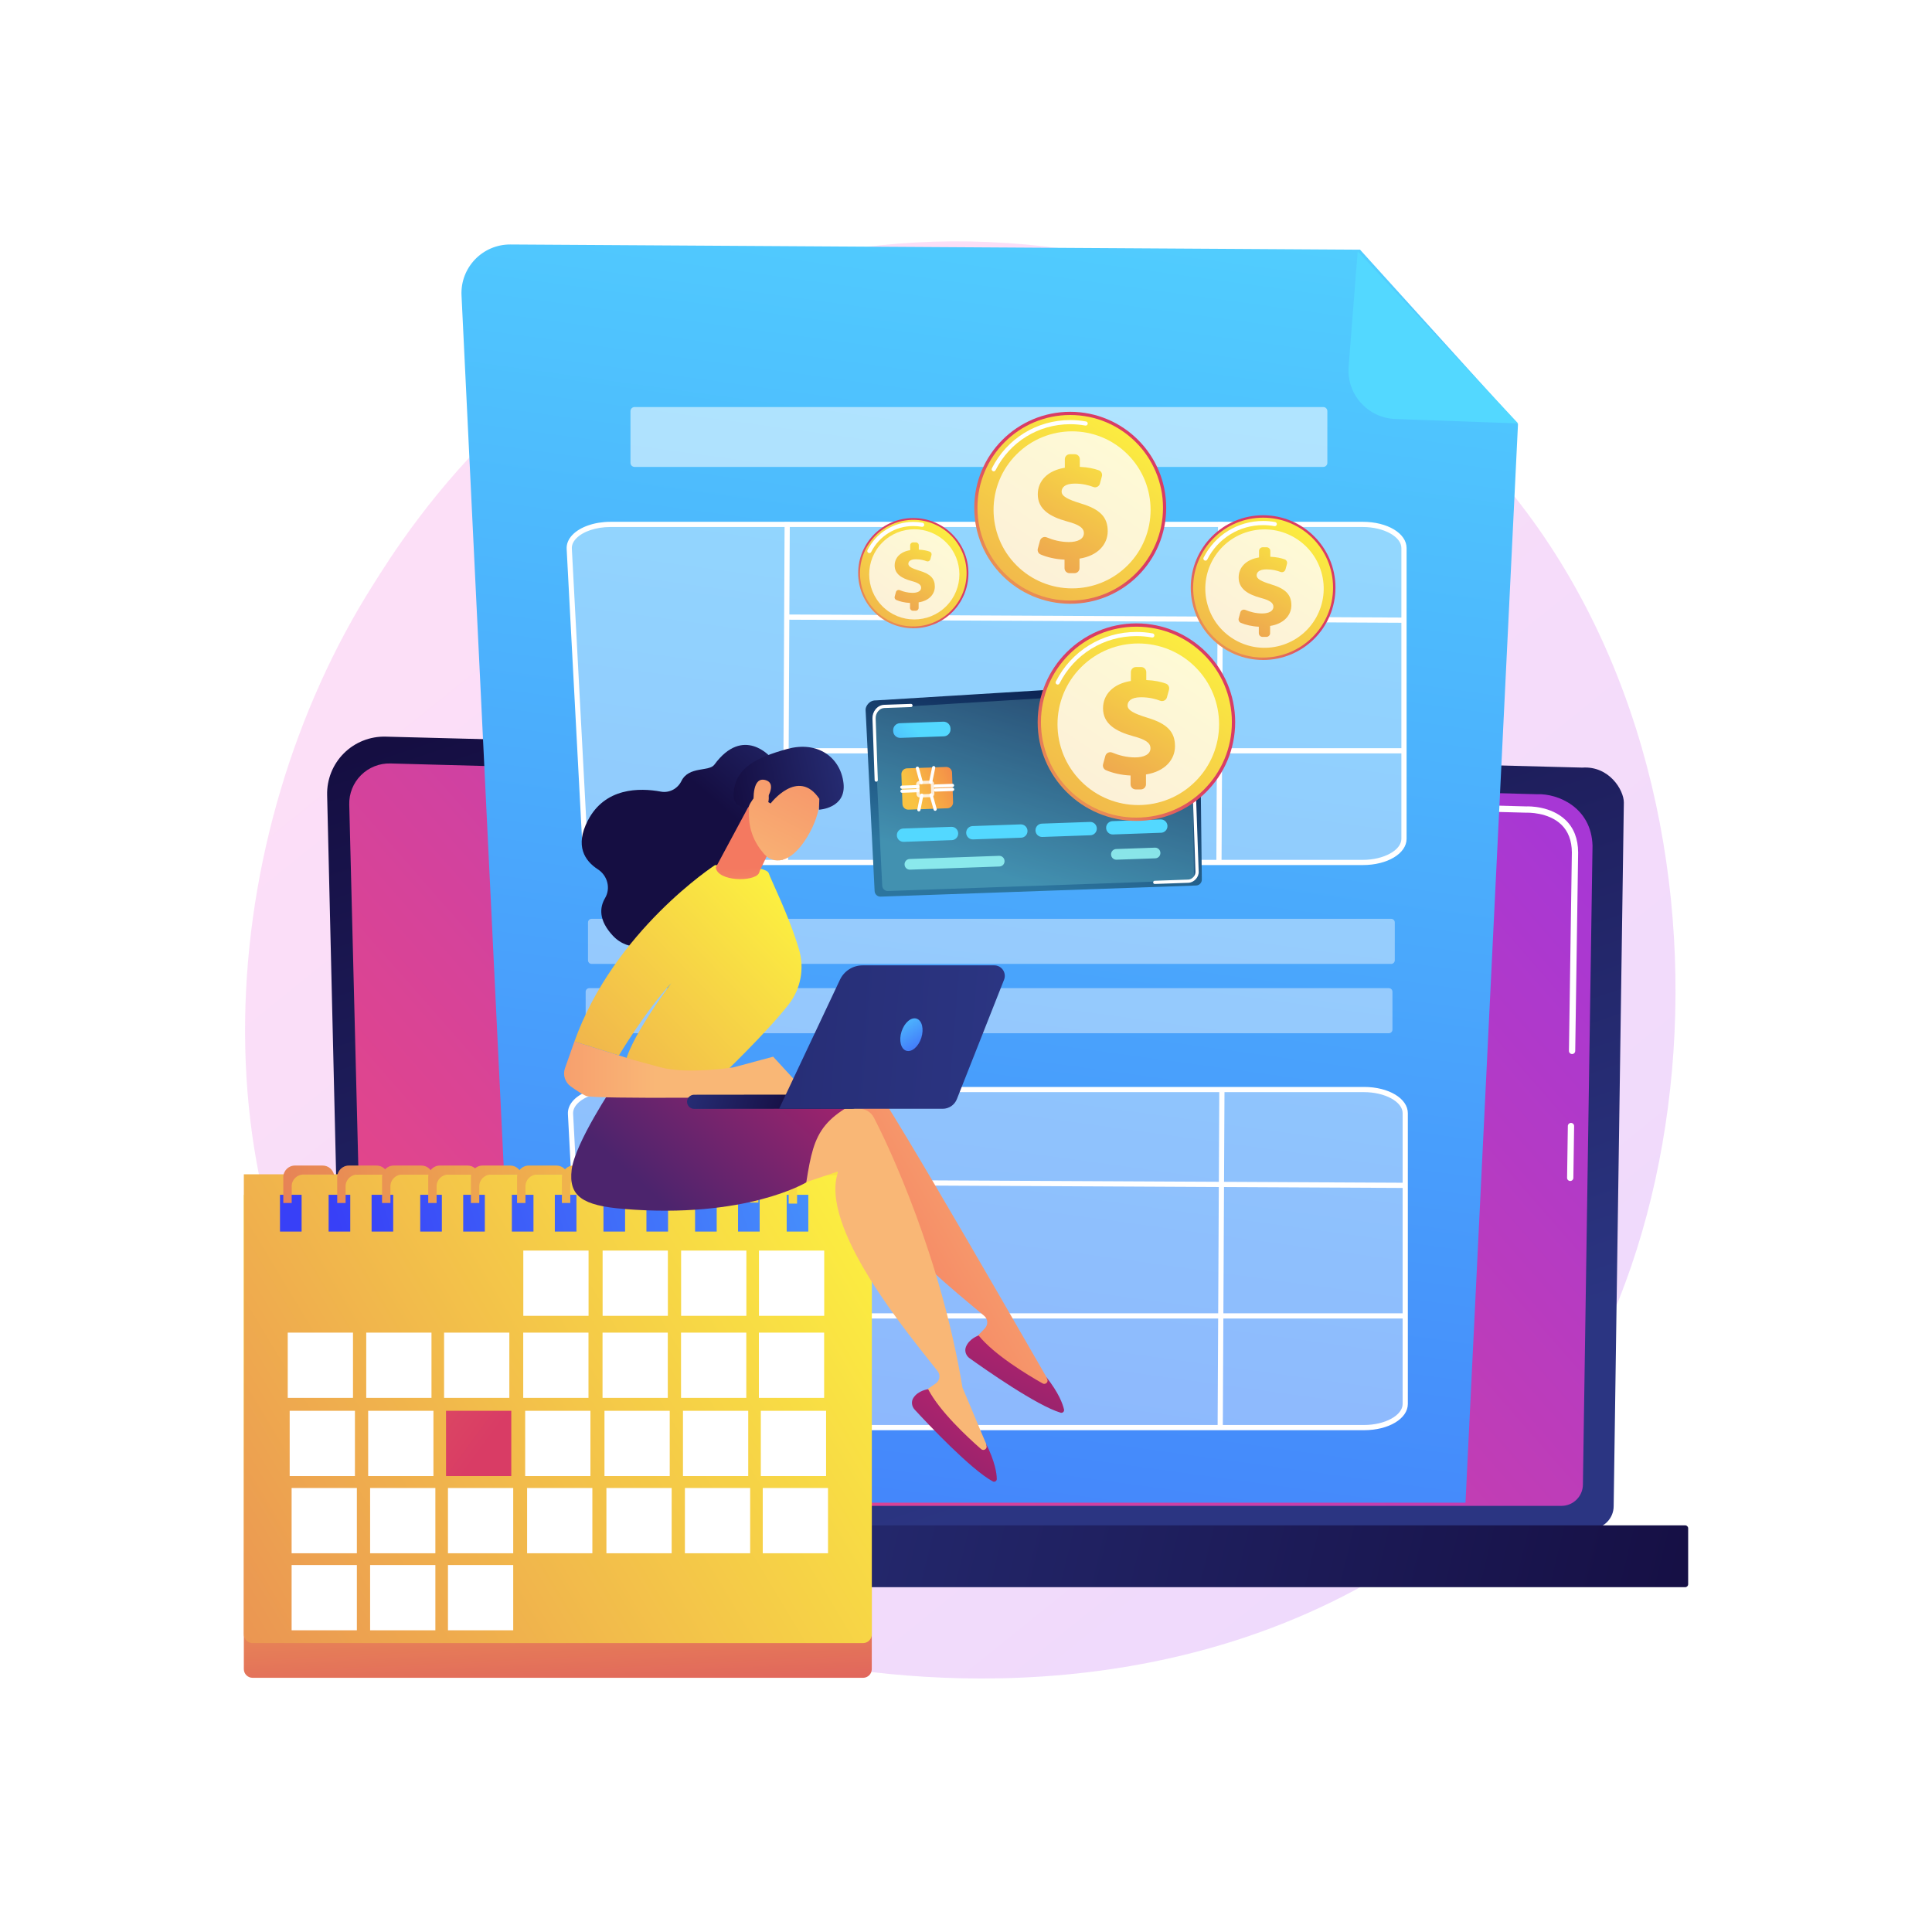 <?xml version="1.0" encoding="utf-8"?>
<!-- Generator: Adobe Illustrator 27.5.0, SVG Export Plug-In . SVG Version: 6.00 Build 0)  -->
<svg version="1.1" xmlns="http://www.w3.org/2000/svg" xmlns:xlink="http://www.w3.org/1999/xlink" x="0px" y="0px"
	 viewBox="0 0 3710 3710" style="enable-background:new 0 0 3710 3710;" xml:space="preserve">
<g id="Background">
	<g>
		<g>
			<rect style="fill:#FFFFFF;" width="3710" height="3710"/>
		</g>
	</g>
</g>
<g id="Illustration">
	<g>
		<linearGradient id="SVGID_1_" gradientUnits="userSpaceOnUse" x1="3574.646" y1="4037.715" x2="1118.999" y2="987.955">
			<stop  offset="0" style="stop-color:#B37CFF"/>
			<stop  offset="1" style="stop-color:#F895E7"/>
		</linearGradient>
		<path style="opacity:0.3;fill:url(#SVGID_1_);" d="M2899.082,2835c-56.405,59.381-109.775,97.675-151.942,127.93
			c-495.661,355.642-1082.16,251.974-1206.807,226.657c-184.065-37.385-539.859-109.648-797.092-412.149
			c-389.172-457.658-328.572-1178.685-26.704-1654.645c55.216-87.061,346.885-570.271,939.701-647.763
			c358.766-46.897,776.971,47.689,1079.824,301.419C3371.777,1309.053,3326.521,2385.006,2899.082,2835z"/>
		<g>
			
				<linearGradient id="SVGID_00000101795863697240050060000013670759638195308688_" gradientUnits="userSpaceOnUse" x1="-938.571" y1="2831.806" x2="-383.259" y2="1165.865" gradientTransform="matrix(-1 0 0 1 1155.777 0)">
				<stop  offset="0" style="stop-color:#2B3582"/>
				<stop  offset="1" style="stop-color:#150E42"/>
			</linearGradient>
			<path style="fill:url(#SVGID_00000101795863697240050060000013670759638195308688_);" d="M660.487,2892.241
				c0,23.891,19.566,43.438,43.48,43.438h2351.241c23.914,0,43.48-19.547,43.48-43.438l19.565-1351.193
				c0-23.891-28.148-70.533-79.734-67.028l-2297.892-59.458c-30.005-0.776-59.017,10.772-80.265,31.951
				c-21.248,21.179-32.874,50.136-32.165,80.113L660.487,2892.241z"/>
			
				<linearGradient id="SVGID_00000110465176172697112050000012246168273518189473_" gradientUnits="userSpaceOnUse" x1="2806.729" y1="1353.186" x2="781.364" y2="3131.41">
				<stop  offset="0" style="stop-color:#A737D5"/>
				<stop  offset="1" style="stop-color:#EF497A"/>
			</linearGradient>
			<path style="fill:url(#SVGID_00000110465176172697112050000012246168273518189473_);" d="M703.414,2850.567
				c0,22.624,18.511,41.135,41.135,41.135h2253.958c22.625,0,41.135-18.511,41.135-41.135l18.462-1226.625
				c-2.175-73.816-66.89-100.345-106.119-98.779l-2202.32-59.085c-21.08-0.566-41.461,7.556-56.392,22.448
				c-14.93,14.892-23.141,35.273-22.613,56.354L703.414,2850.567z"/>
			<g>
				<path style="fill:#FFFFFF;" d="M3015.287,2267.834c-0.03,0-0.06,0-0.09,0c-3.331-0.048-5.99-2.786-5.939-6.119l1.459-99.477
					c0.048-3.298,2.738-5.939,6.023-5.939c0.03,0,0.06,0,0.09,0c3.331,0.048,5.99,2.786,5.939,6.119l-1.459,99.477
					C3021.262,2265.192,3018.572,2267.834,3015.287,2267.834z"/>
				<path style="fill:#FFFFFF;" d="M3018.867,2024.063c-0.03,0-0.06,0-0.09,0c-3.331-0.048-5.99-2.792-5.939-6.12l5.593-381
					c-0.105-22.631-6.974-40.701-20.419-53.584c-25.098-24.045-64.944-22.817-66.623-22.739l-703.91-18.876
					c-3.327-0.084-5.954-2.858-5.864-6.186c0.087-3.328,2.645-6.162,6.189-5.861l703.492,18.876
					c4.378-0.259,46.802-0.993,75.056,26.079c15.895,15.23,24.015,36.212,24.135,62.351l-5.596,381.121
					C3024.842,2021.422,3022.152,2024.063,3018.867,2024.063z"/>
			</g>
			
				<linearGradient id="SVGID_00000096044977036602266570000013711371364422888066_" gradientUnits="userSpaceOnUse" x1="353.971" y1="2732.119" x2="-2119.804" y2="3333.848" gradientTransform="matrix(-1 0 0 1 1155.777 0)">
				<stop  offset="0" style="stop-color:#2B3582"/>
				<stop  offset="1" style="stop-color:#150E42"/>
			</linearGradient>
			<path style="fill:url(#SVGID_00000096044977036602266570000013711371364422888066_);" d="M475.398,3047.845H3236.11
				c3.109,0,5.654-2.544,5.654-5.654v-107.413c0-3.11-2.544-5.654-5.654-5.654H475.398c-3.109,0-5.654,2.544-5.654,5.654v107.413
				C469.744,3045.301,472.288,3047.845,475.398,3047.845z"/>
		</g>
		<g>
			
				<linearGradient id="SVGID_00000168094208774267248950000017838273230259131523_" gradientUnits="userSpaceOnUse" x1="2084.721" y1="13.608" x2="1349.023" y2="5368.56">
				<stop  offset="0" style="stop-color:#53D8FF"/>
				<stop  offset="0.206" style="stop-color:#4DB9FD"/>
				<stop  offset="1" style="stop-color:#3840F7"/>
			</linearGradient>
			<path style="fill:url(#SVGID_00000168094208774267248950000017838273230259131523_);" d="M2611.697,479.474l-1631.585-9.989
				c-53.621-0.329-96.506,44.46-93.851,98.017l112.249,2318.093h1815.65l100.812-2071.092L2611.697,479.474z"/>
			
				<linearGradient id="SVGID_00000167377720440548575860000003005438519879805584_" gradientUnits="userSpaceOnUse" x1="2894.594" y1="462.428" x2="3527.779" y2="-418">
				<stop  offset="0" style="stop-color:#53D8FF"/>
				<stop  offset="0.206" style="stop-color:#4DB9FD"/>
				<stop  offset="1" style="stop-color:#3840F7"/>
			</linearGradient>
			<path style="fill:url(#SVGID_00000167377720440548575860000003005438519879805584_);" d="M2679.542,804.573
				c-53.148-1.87-94.009-47.677-89.82-100.693l17.491-221.352l308.08,330.616L2679.542,804.573z"/>
			<g>
				<path style="opacity:0.39;fill:#FFFFFF;" d="M2619.313,1656.179H1203.955c-42.703,0-77.68-19.512-78.98-44.059l-29.573-558.273
					c-1.358-25.627,34.398-46.826,78.98-46.826h1444.931c43.64,0,79.017,20.345,79.017,45.442v558.273
					C2698.33,1635.834,2662.953,1656.179,2619.313,1656.179z"/>
				<path style="fill:#FFFFFF;" d="M2617.042,1661.172H1201.684c-45.635,0-82.518-21.43-83.968-48.789l-29.573-558.272
					c-0.501-9.475,3.275-18.744,10.923-26.807c14.788-15.591,42.776-25.277,73.043-25.277h1444.932
					c47.108,0,84.01,22.155,84.01,50.435v558.274C2701.052,1639.018,2664.15,1661.172,2617.042,1661.172z M1172.11,1012.015
					c-27.619,0-52.831,8.491-65.797,22.161c-5.796,6.113-8.555,12.641-8.195,19.408l29.573,558.272
					c1.148,21.688,34.342,39.33,73.994,39.33h1415.358c40.125,0,74.023-18.523,74.023-40.449v-558.274
					c0-21.925-33.898-40.449-74.023-40.449H1172.11z"/>
				
					<rect x="1183.046" y="1324.381" transform="matrix(0.005 -1 1 0.005 173.118 2832.715)" style="fill:#FFFFFF;" width="653.618" height="9.987"/>
				
					<rect x="2015.272" y="1324.381" transform="matrix(0.005 -1 1 0.005 1001.278 3664.931)" style="fill:#FFFFFF;" width="653.618" height="9.987"/>
				
					<rect x="2098.78" y="595.569" transform="matrix(0.005 -1 1 0.005 905.622 3285.793)" style="fill:#FFFFFF;" width="9.987" height="1184.586"/>
				<rect x="1508.222" y="1436.726" style="fill:#FFFFFF;" width="1187.72" height="9.987"/>
			</g>
			<g>
				<path style="opacity:0.39;fill:#FFFFFF;" d="M2621.735,2741.391H1206.377c-42.703,0-77.68-19.512-78.98-44.059l-29.573-558.273
					c-1.358-25.627,34.398-46.826,78.98-46.826h1444.931c43.64,0,79.017,20.345,79.017,45.442v558.273
					C2700.752,2721.046,2665.375,2741.391,2621.735,2741.391z"/>
				<path style="fill:#FFFFFF;" d="M2619.464,2746.385H1204.106c-45.635,0-82.518-21.43-83.968-48.789l-29.573-558.272
					c-0.501-9.475,3.275-18.745,10.923-26.807c14.788-15.591,42.776-25.277,73.045-25.277h1444.931
					c47.108,0,84.01,22.155,84.01,50.435v558.274C2703.474,2724.23,2666.572,2746.385,2619.464,2746.385z M1174.533,2097.227
					c-27.621,0-52.833,8.491-65.799,22.163c-5.796,6.112-8.555,12.641-8.195,19.406l29.573,558.272
					c1.147,21.688,34.342,39.331,73.994,39.331h1415.358c40.125,0,74.024-18.523,74.024-40.449v-558.274
					c0-21.925-33.898-40.448-74.024-40.448H1174.533z"/>
				
					<rect x="1185.467" y="2409.594" transform="matrix(0.005 -1 1 0.005 -909.671 3915.046)" style="fill:#FFFFFF;" width="653.618" height="9.987"/>
				
					<rect x="2017.694" y="2409.594" transform="matrix(0.005 -1 1 0.005 -81.512 4747.263)" style="fill:#FFFFFF;" width="653.618" height="9.987"/>
				
					<rect x="2101.201" y="1680.782" transform="matrix(0.005 -1 1 0.005 -177.167 4368.113)" style="fill:#FFFFFF;" width="9.987" height="1184.586"/>
				<rect x="1510.644" y="2521.938" style="fill:#FFFFFF;" width="1187.722" height="9.987"/>
			</g>
			<path style="opacity:0.55;fill:#FFFFFF;" d="M2541.145,896.586H1218.454c-4.285,0-7.758-3.473-7.758-7.758v-99.383
				c0-4.284,3.473-7.758,7.758-7.758h1322.691c4.284,0,7.758,3.473,7.758,7.758v99.383
				C2548.903,893.113,2545.43,896.586,2541.145,896.586z"/>
			<path style="opacity:0.42;fill:#FFFFFF;" d="M2671.491,1850.965H1136.046c-3.811,0-6.9-3.089-6.9-6.9v-72.75
				c0-3.811,3.089-6.9,6.9-6.9h1535.445c3.811,0,6.9,3.089,6.9,6.9v72.75C2678.391,1847.876,2675.302,1850.965,2671.491,1850.965z"
				/>
			<path style="opacity:0.42;fill:#FFFFFF;" d="M2666.992,1984.12H1131.547c-3.811,0-6.9-3.089-6.9-6.9v-72.75
				c0-3.811,3.089-6.9,6.9-6.9h1535.445c3.811,0,6.9,3.089,6.9,6.9v72.75C2673.892,1981.031,2670.803,1984.12,2666.992,1984.12z"/>
		</g>
		<g>
			
				<linearGradient id="SVGID_00000083803101551859855540000013949405032695815069_" gradientUnits="userSpaceOnUse" x1="718.538" y1="2019.136" x2="861.728" y2="1589.566" gradientTransform="matrix(0.999 -0.035 0.035 0.999 1148.4 -306.273)">
				<stop  offset="0" style="stop-color:#2C759E"/>
				<stop  offset="1" style="stop-color:#051042"/>
			</linearGradient>
			<path style="fill:url(#SVGID_00000083803101551859855540000013949405032695815069_);" d="M2303.74,1336.597l3.557,304.992
				l0.547,47.224c0.218,6.159-4.656,11.379-10.815,11.597l-605.92,21.39c-6.16,0.218-11.389-4.646-11.606-10.805l-2.35-47.161
				l-14.983-300.864c-0.218-6.16,6.616-18.436,19.941-17.999l591.633-36.232c7.724-0.465,15.309,2.239,20.977,7.511
				C2300.389,1321.514,2303.65,1328.869,2303.74,1336.597z"/>
			<g style="opacity:0.2;">
				
					<linearGradient id="SVGID_00000137124602090705585500000007421041132681350551_" gradientUnits="userSpaceOnUse" x1="721.897" y1="2011.752" x2="856.474" y2="1608.02" gradientTransform="matrix(0.999 -0.035 0.035 0.999 1148.4 -306.273)">
					<stop  offset="0" style="stop-color:#9CFFFB"/>
					<stop  offset="1" style="stop-color:#9BFFFA"/>
				</linearGradient>
				<path style="fill:url(#SVGID_00000137124602090705585500000007421041132681350551_);" d="M2292.692,1679.809
					c0.203,5.746-4.434,10.616-10.305,10.823l-577.205,20.377c-5.871,0.207-10.84-4.324-11.043-10.07l-16.274-324.779
					c-0.203-5.746,6.311-17.206,19.005-16.811l563.604-34.213c7.359-0.447,14.579,2.079,19.975,6.988
					c5.396,4.909,8.496,11.772,8.576,18.988L2292.692,1679.809z"/>
			</g>
			<path style="fill:#FFFFFF;" d="M2217.475,1697.475c-1.648,0-3.012-1.307-3.071-2.966c-0.06-1.697,1.266-3.122,2.963-3.181
				l64.615-2.28c3.392-0.12,6.898-1.874,9.619-4.811c2.721-2.939,4.213-6.578,4.093-9.985l-6.976-197.631
				c-0.06-1.697,1.266-3.122,2.963-3.181c1.729-0.039,3.121,1.268,3.181,2.963l6.976,197.631
				c0.372,10.507-9.172,20.789-19.638,21.158l-64.615,2.281C2217.548,1697.473,2217.51,1697.475,2217.475,1697.475z"/>
			<path style="fill:#FFFFFF;" d="M1682.632,1501.091c-1.648,0-3.012-1.307-3.07-2.966l-4.182-118.459
				c-0.224-6.316,1.972-12.773,6.026-17.714c4.311-5.257,10.165-8.275,16.487-8.498l51.329-1.812
				c1.731-0.098,3.121,1.268,3.181,2.963c0.06,1.697-1.266,3.121-2.963,3.181l-51.329,1.812c-4.532,0.161-8.776,2.381-11.95,6.253
				c-3.117,3.8-4.806,8.756-4.636,13.597l4.182,118.459c0.06,1.697-1.266,3.121-2.963,3.181
				C1682.705,1501.089,1682.667,1501.091,1682.632,1501.091z"/>
			<g>
				
					<linearGradient id="SVGID_00000135690648535303371500000013701742208151190441_" gradientUnits="userSpaceOnUse" x1="785.504" y1="1758.239" x2="536.62" y2="1852.947" gradientTransform="matrix(0.999 -0.035 0.035 0.999 1148.4 -306.273)">
					<stop  offset="0" style="stop-color:#E92556"/>
					<stop  offset="1" style="stop-color:#F9C342"/>
				</linearGradient>
				<path style="fill:url(#SVGID_00000135690648535303371500000013701742208151190441_);" d="M1828.196,1483.599
					c-0.219-6.191-5.414-11.032-11.605-10.814l-74.841,2.642c-6.191,0.219-11.032,5.414-10.814,11.605l2.01,56.925
					c0.219,6.191,5.414,11.032,11.605,10.814l74.841-2.642c6.191-0.219,11.032-5.414,10.814-11.605L1828.196,1483.599z"/>
				<g>
					<path style="opacity:0.8;fill:#FFFFFF;" d="M1766.432,1531.444c-3.469,0-6.349-2.758-6.472-6.251l-0.663-18.785
						c-0.127-3.571,2.676-6.58,6.246-6.707l21.345-0.754c3.638-0.136,6.58,2.675,6.707,6.248l0,0l0.663,18.785
						c0.127,3.571-2.676,6.58-6.248,6.707l-21.345,0.753C1766.586,1531.442,1766.508,1531.444,1766.432,1531.444z
						 M1787.114,1505.091c-0.003,0-0.005,0-0.008,0l-21.345,0.754c-0.182,0.006-0.327,0.161-0.32,0.345l0.663,18.785
						c0.005,0.182,0.119,0.322,0.343,0.32l21.345-0.753c0.184-0.006,0.328-0.161,0.322-0.345l-0.663-18.785
						C1787.444,1505.258,1787.268,1505.091,1787.114,1505.091z"/>
					<g>
						<path style="fill:#FFFFFF;" d="M1731.804,1514.731c-1.648,0-3.012-1.307-3.07-2.966c-0.06-1.697,1.266-3.122,2.963-3.181
							l30.714-1.084c1.783-0.039,3.123,1.268,3.181,2.963c0.06,1.697-1.266,3.122-2.963,3.181l-30.714,1.084
							C1731.877,1514.73,1731.84,1514.731,1731.804,1514.731z"/>
						<path style="fill:#FFFFFF;" d="M1732.074,1522.41c-1.648,0-3.012-1.307-3.071-2.966c-0.06-1.697,1.266-3.122,2.963-3.181
							l30.714-1.084c1.742-0.063,3.121,1.266,3.181,2.963c0.06,1.697-1.266,3.123-2.963,3.181l-30.714,1.084
							C1732.147,1522.408,1732.109,1522.41,1732.074,1522.41z"/>
					</g>
					<g>
						<path style="fill:#FFFFFF;" d="M1795.791,1512.472c-1.648,0-3.012-1.307-3.071-2.966c-0.06-1.697,1.266-3.123,2.963-3.181
							l33.274-1.174c1.752-0.063,3.121,1.266,3.181,2.963c0.06,1.697-1.266,3.122-2.963,3.181l-33.274,1.173
							C1795.864,1512.47,1795.826,1512.472,1795.791,1512.472z"/>
						<path style="fill:#FFFFFF;" d="M1796.062,1520.151c-1.648,0-3.012-1.307-3.07-2.966c-0.06-1.697,1.266-3.121,2.963-3.181
							l33.272-1.175c1.788-0.086,3.121,1.268,3.181,2.963c0.06,1.697-1.266,3.121-2.963,3.181l-33.273,1.175
							C1796.135,1520.149,1796.098,1520.151,1796.062,1520.151z"/>
					</g>
					<g>
						<g>
							<path style="fill:#FFFFFF;" d="M1769.239,1505.842c-1.351,0-2.589-0.896-2.963-2.261l-7.581-27.621
								c-0.45-1.638,0.514-3.33,2.151-3.779c1.645-0.449,3.33,0.512,3.779,2.15l7.581,27.621c0.45,1.638-0.514,3.331-2.15,3.779
								C1769.782,1505.806,1769.509,1505.842,1769.239,1505.842z"/>
							<path style="fill:#FFFFFF;" d="M1787.08,1505.211c-0.208,0-0.419-0.021-0.631-0.065c-1.663-0.348-2.729-1.975-2.383-3.638
								l5.858-28.095c0.346-1.661,1.976-2.723,3.638-2.383c1.663,0.348,2.729,1.975,2.383,3.638l-5.858,28.096
								C1789.785,1504.215,1788.505,1505.211,1787.08,1505.211z"/>
						</g>
						<g>
							<path style="fill:#FFFFFF;" d="M1764.485,1558.117c-0.2,0-0.403-0.02-0.606-0.06c-1.665-0.333-2.745-1.952-2.412-3.618
								l5.612-28.087c0.333-1.664,1.957-2.74,3.618-2.412c1.664,0.333,2.745,1.952,2.412,3.618l-5.613,28.087
								C1767.204,1557.106,1765.92,1558.117,1764.485,1558.117z"/>
							<path style="fill:#FFFFFF;" d="M1795.753,1557.012c-1.341,0-2.573-0.884-2.957-2.237l-7.825-27.611
								c-0.463-1.634,0.486-3.334,2.12-3.797c1.643-0.463,3.335,0.488,3.797,2.12l7.825,27.611c0.463,1.633-0.486,3.334-2.12,3.797
								C1796.312,1556.975,1796.031,1557.012,1795.753,1557.012z"/>
						</g>
					</g>
				</g>
			</g>
			
				<linearGradient id="SVGID_00000180365193412891007060000005101907793570865544_" gradientUnits="userSpaceOnUse" x1="555.758" y1="1733.245" x2="338.569" y2="1925.374" gradientTransform="matrix(0.999 -0.035 0.035 0.999 1148.4 -306.273)">
				<stop  offset="0" style="stop-color:#53D8FF"/>
				<stop  offset="1" style="stop-color:#3840F7"/>
			</linearGradient>
			<path style="fill:url(#SVGID_00000180365193412891007060000005101907793570865544_);" d="M1825.252,1400.21
				c0.26,7.352-5.49,13.522-12.842,13.781l-83.435,2.945c-7.352,0.26-13.522-5.49-13.781-12.842l-0.054-1.531
				c-0.26-7.352,5.49-13.522,12.842-13.781l83.435-2.945c7.352-0.26,13.522,5.49,13.782,12.842L1825.252,1400.21z"/>
			<g>
				
					<linearGradient id="SVGID_00000021830063250863926400000017568413678002291108_" gradientUnits="userSpaceOnUse" x1="497.782" y1="1982.468" x2="400.497" y2="2059.117" gradientTransform="matrix(0.999 -0.035 0.035 0.999 1148.4 -306.273)">
					<stop  offset="0" style="stop-color:#53D8FF"/>
					<stop  offset="1" style="stop-color:#3840F7"/>
				</linearGradient>
				<path style="fill:url(#SVGID_00000021830063250863926400000017568413678002291108_);" d="M1840,1600.189
					c0.248,7.015-5.238,12.902-12.253,13.15l-92.334,3.26c-7.015,0.248-12.902-5.238-13.15-12.253l-0.007-0.192
					c-0.248-7.015,5.238-12.902,12.253-13.15l92.333-3.26c7.015-0.248,12.902,5.238,13.15,12.253L1840,1600.189z"/>
				
					<linearGradient id="SVGID_00000091013229833028495590000010839404521927929519_" gradientUnits="userSpaceOnUse" x1="630.956" y1="1982.471" x2="533.671" y2="2059.119" gradientTransform="matrix(0.999 -0.035 0.035 0.999 1148.4 -306.273)">
					<stop  offset="0" style="stop-color:#53D8FF"/>
					<stop  offset="1" style="stop-color:#3840F7"/>
				</linearGradient>
				<path style="fill:url(#SVGID_00000091013229833028495590000010839404521927929519_);" d="M1973.094,1595.49
					c0.248,7.015-5.238,12.902-12.253,13.15l-92.333,3.26c-7.015,0.248-12.902-5.238-13.15-12.253l-0.007-0.192
					c-0.248-7.015,5.238-12.902,12.253-13.15l92.334-3.26c7.015-0.248,12.902,5.238,13.15,12.253L1973.094,1595.49z"/>
				
					<linearGradient id="SVGID_00000029028729199279311350000001652188833496946839_" gradientUnits="userSpaceOnUse" x1="764.129" y1="1982.473" x2="666.844" y2="2059.122" gradientTransform="matrix(0.999 -0.035 0.035 0.999 1148.4 -306.273)">
					<stop  offset="0" style="stop-color:#53D8FF"/>
					<stop  offset="1" style="stop-color:#3840F7"/>
				</linearGradient>
				<path style="fill:url(#SVGID_00000029028729199279311350000001652188833496946839_);" d="M2106.187,1590.792
					c0.248,7.015-5.238,12.902-12.253,13.15l-92.333,3.26c-7.015,0.248-12.902-5.238-13.15-12.253l-0.007-0.192
					c-0.248-7.015,5.238-12.902,12.253-13.15l92.334-3.26c7.015-0.248,12.902,5.238,13.15,12.253L2106.187,1590.792z"/>
				
					<linearGradient id="SVGID_00000142863232854643842390000003167814999456403334_" gradientUnits="userSpaceOnUse" x1="899.863" y1="1982.476" x2="802.578" y2="2059.124" gradientTransform="matrix(0.999 -0.035 0.035 0.999 1148.4 -306.273)">
					<stop  offset="0" style="stop-color:#53D8FF"/>
					<stop  offset="1" style="stop-color:#3840F7"/>
				</linearGradient>
				<path style="fill:url(#SVGID_00000142863232854643842390000003167814999456403334_);" d="M2241.84,1586.003
					c0.248,7.015-5.238,12.902-12.253,13.15l-92.333,3.26c-7.015,0.248-12.902-5.238-13.15-12.253l-0.007-0.192
					c-0.248-7.015,5.238-12.902,12.253-13.15l92.334-3.26c7.015-0.248,12.902,5.238,13.15,12.253L2241.84,1586.003z"/>
			</g>
			<g style="opacity:0.8;">
				
					<linearGradient id="SVGID_00000074413441328636914340000011563417442721877643_" gradientUnits="userSpaceOnUse" x1="508.507" y1="2069.707" x2="354.429" y2="2191.102" gradientTransform="matrix(0.999 -0.035 0.035 0.999 1148.4 -306.273)">
					<stop  offset="0" style="stop-color:#9CFFFB"/>
					<stop  offset="1" style="stop-color:#9BFFFA"/>
				</linearGradient>
				<path style="fill:url(#SVGID_00000074413441328636914340000011563417442721877643_);" d="M1929.012,1653.469
					c0.197,5.577-4.165,10.258-9.742,10.455l-171.765,6.064c-5.577,0.197-10.258-4.165-10.455-9.742l-0.01-0.279
					c-0.197-5.577,4.165-10.258,9.742-10.455l171.765-6.064c5.577-0.197,10.258,4.165,10.455,9.742L1929.012,1653.469z"/>
				
					<linearGradient id="SVGID_00000169534123885753624250000001177987600533830801_" gradientUnits="userSpaceOnUse" x1="909.145" y1="2023.356" x2="830.868" y2="2085.029" gradientTransform="matrix(0.999 -0.035 0.035 0.999 1148.4 -306.273)">
					<stop  offset="0" style="stop-color:#9CFFFB"/>
					<stop  offset="1" style="stop-color:#9BFFFA"/>
				</linearGradient>
				<path style="fill:url(#SVGID_00000169534123885753624250000001177987600533830801_);" d="M2228.292,1637.778
					c0.197,5.577-4.165,10.258-9.742,10.455l-74.504,2.63c-5.577,0.197-10.258-4.165-10.455-9.742l-0.01-0.279
					c-0.197-5.577,4.165-10.258,9.742-10.455l74.504-2.63c5.577-0.197,10.258,4.165,10.455,9.742L2228.292,1637.778z"/>
			</g>
		</g>
		<g>
			<g>
				
					<linearGradient id="SVGID_00000155849845899382143190000010482785717141366940_" gradientUnits="userSpaceOnUse" x1="1608.912" y1="1268.786" x2="1750.915" y2="1103.962">
					<stop  offset="0" style="stop-color:#FDF53F"/>
					<stop  offset="1" style="stop-color:#D93C65"/>
				</linearGradient>
				
					<circle style="fill:url(#SVGID_00000155849845899382143190000010482785717141366940_);" cx="1753.783" cy="1100.633" r="105.868"/>
				
					<linearGradient id="SVGID_00000013908331083886701510000001014303927269808562_" gradientUnits="userSpaceOnUse" x1="1831.156" y1="983.745" x2="1411.249" y2="1618.103">
					<stop  offset="0" style="stop-color:#FDF53F"/>
					<stop  offset="1" style="stop-color:#D93C65"/>
				</linearGradient>
				
					<circle style="fill:url(#SVGID_00000013908331083886701510000001014303927269808562_);" cx="1753.783" cy="1100.633" r="102.348"/>
				<path style="fill:#FFFFFF;" d="M1669.385,1062.093c-0.601,0-1.213-0.136-1.788-0.427c-1.961-0.988-2.747-3.379-1.757-5.34
					c16.856-33.398,50.553-54.146,87.942-54.146c5.972,0,11.945,0.538,17.757,1.596c2.16,0.394,3.593,2.463,3.199,4.624
					c-0.392,2.16-2.456,3.587-4.624,3.199c-5.342-0.975-10.837-1.468-16.332-1.468c-34.37,0-65.348,19.075-80.845,49.779
					C1672.238,1061.295,1670.838,1062.093,1669.385,1062.093z"/>
				
					<ellipse transform="matrix(0.707 -0.707 0.707 0.707 -265.517 1564.71)" style="opacity:0.78;fill:#FFFFFF;" cx="1756.013" cy="1102.863" rx="86.625" ry="86.625"/>
				<g>
					
						<linearGradient id="SVGID_00000031193270256347066860000017371910137437061031_" gradientUnits="userSpaceOnUse" x1="1818.629" y1="1001.922" x2="1595.038" y2="1377.294">
						<stop  offset="0" style="stop-color:#FDF53F"/>
						<stop  offset="1" style="stop-color:#D93C65"/>
					</linearGradient>
					<path style="fill:url(#SVGID_00000031193270256347066860000017371910137437061031_);" d="M1747.512,1167.261v-9.424
						c-9.825-0.393-19.542-2.712-26.444-5.734c-2.465-1.078-3.721-3.845-3.013-6.44l2.394-8.779c0.878-3.22,4.38-4.885,7.459-3.596
						c6.847,2.871,15.3,5.141,24.415,5.141c9.463,0,16.52-3.208,16.52-9.784c0-5.933-5.453-9.462-18.605-12.99
						c-18.765-5.132-32.238-13.312-32.238-29.832c0-14.917,10.907-26.304,29.833-29.351v-9.425c0-3.032,2.458-5.491,5.491-5.491
						h5.538c3.032,0,5.491,2.459,5.491,5.491v8.463c9.091,0.364,15.708,1.918,20.96,3.763c2.691,0.945,4.161,3.844,3.414,6.597
						l-2.202,8.119c-0.849,3.131-4.195,4.845-7.229,3.698c-4.835-1.828-11.672-3.732-20.557-3.732
						c-11.227,0-14.434,4.651-14.434,8.821c0,5.132,6.736,8.661,21.331,13.152c20.85,6.255,29.511,14.915,29.511,30.473
						c0,14.275-10.585,27.106-31.115,30.314v10.547c0,3.033-2.458,5.491-5.491,5.491h-5.538
						C1749.971,1172.752,1747.512,1170.294,1747.512,1167.261z"/>
				</g>
			</g>
			<g>
				
					<linearGradient id="SVGID_00000034774230821521369540000008481282111548263578_" gradientUnits="userSpaceOnUse" x1="1802.944" y1="1267.812" x2="2050.146" y2="980.881">
					<stop  offset="0" style="stop-color:#FDF53F"/>
					<stop  offset="1" style="stop-color:#D93C65"/>
				</linearGradient>
				
					<circle style="fill:url(#SVGID_00000034774230821521369540000008481282111548263578_);" cx="2055.139" cy="975.085" r="184.299"/>
				
					<linearGradient id="SVGID_00000065048784920435291410000011736752135727115664_" gradientUnits="userSpaceOnUse" x1="2189.832" y1="771.604" x2="1458.848" y2="1875.912">
					<stop  offset="0" style="stop-color:#FDF53F"/>
					<stop  offset="1" style="stop-color:#D93C65"/>
				</linearGradient>
				
					<circle style="fill:url(#SVGID_00000065048784920435291410000011736752135727115664_);" cx="2055.139" cy="975.085" r="178.17"/>
				<path style="fill:#FFFFFF;" d="M1908.219,905.049c-0.602,0-1.213-0.136-1.788-0.427c-1.961-0.988-2.747-3.379-1.757-5.34
					c28.844-57.145,86.5-92.643,150.465-92.643c10.202,0,20.426,0.92,30.384,2.733c2.16,0.394,3.593,2.463,3.199,4.623
					c-0.393,2.159-2.456,3.579-4.624,3.199c-9.49-1.729-19.232-2.605-28.959-2.605c-60.949,0-115.884,33.825-143.369,88.275
					C1911.072,904.251,1909.673,905.049,1908.219,905.049z"/>
				
					<ellipse transform="matrix(0.707 -0.707 0.707 0.707 -89.161 1742.681)" style="opacity:0.78;fill:#FFFFFF;" cx="2059.022" cy="978.967" rx="150.799" ry="150.799"/>
				<g>
					
						<linearGradient id="SVGID_00000052801210885955404470000007905556330767333505_" gradientUnits="userSpaceOnUse" x1="2168.026" y1="803.246" x2="1778.792" y2="1456.705">
						<stop  offset="0" style="stop-color:#FDF53F"/>
						<stop  offset="1" style="stop-color:#D93C65"/>
					</linearGradient>
					<path style="fill:url(#SVGID_00000052801210885955404470000007905556330767333505_);" d="M2044.223,1091.073v-16.406
						c-17.103-0.685-34.019-4.721-46.035-9.981c-4.291-1.878-6.477-6.692-5.245-11.212l4.168-15.282
						c1.529-5.606,7.626-8.506,12.985-6.259c11.918,4.997,26.635,8.949,42.504,8.949c16.473,0,28.758-5.585,28.758-17.033
						c0-10.33-9.493-16.472-32.388-22.614c-32.666-8.935-56.12-23.175-56.12-51.933c0-25.967,18.987-45.791,51.932-51.095v-16.408
						c0-5.28,4.28-9.559,9.559-9.559h9.639c5.28,0,9.56,4.28,9.56,9.559v14.731c15.826,0.633,27.346,3.34,36.488,6.552
						c4.684,1.645,7.243,6.691,5.944,11.483l-3.833,14.133c-1.478,5.45-7.303,8.435-12.585,6.438
						c-8.417-3.183-20.318-6.498-35.787-6.498c-19.545,0-25.128,8.096-25.128,15.357c0,8.934,11.726,15.076,37.133,22.895
						c36.298,10.888,51.374,25.965,51.374,53.049c0,24.85-18.427,47.186-54.165,52.771v18.36c0,5.28-4.28,9.56-9.56,9.56h-9.64
						C2048.503,1100.633,2044.223,1096.353,2044.223,1091.073z"/>
				</g>
			</g>
			<g>
				
					<linearGradient id="SVGID_00000153673583702167559440000000550963056959093178_" gradientUnits="userSpaceOnUse" x1="1922.737" y1="1687.938" x2="2177.105" y2="1392.69">
					<stop  offset="0" style="stop-color:#FDF53F"/>
					<stop  offset="1" style="stop-color:#D93C65"/>
				</linearGradient>
				
					<circle style="fill:url(#SVGID_00000153673583702167559440000000550963056959093178_);" cx="2182.243" cy="1386.726" r="189.641"/>
				
					<linearGradient id="SVGID_00000065039820525363345800000013294616632128391322_" gradientUnits="userSpaceOnUse" x1="2320.84" y1="1177.346" x2="1568.666" y2="2313.666">
					<stop  offset="0" style="stop-color:#FDF53F"/>
					<stop  offset="1" style="stop-color:#D93C65"/>
				</linearGradient>
				
					<circle style="fill:url(#SVGID_00000065039820525363345800000013294616632128391322_);" cx="2182.243" cy="1386.726" r="183.335"/>
				<path style="fill:#FFFFFF;" d="M2031.063,1314.543c-0.602,0-1.213-0.136-1.788-0.427c-1.961-0.988-2.747-3.379-1.757-5.34
					c29.661-58.76,88.947-95.264,154.724-95.264c10.497,0,21.008,0.945,31.245,2.809c2.16,0.394,3.591,2.463,3.199,4.624
					c-0.392,2.158-2.452,3.583-4.624,3.199c-9.767-1.778-19.801-2.681-29.82-2.681c-62.759,0-119.325,34.829-147.628,90.896
					C2033.916,1313.745,2032.517,1314.543,2031.063,1314.543z"/>
				
					<ellipse transform="matrix(0.707 -0.707 0.707 0.707 -343.054 1953.236)" style="opacity:0.78;fill:#FFFFFF;" cx="2186.238" cy="1390.721" rx="155.171" ry="155.171"/>
				<g>
					
						<linearGradient id="SVGID_00000081632519114213144560000002660661397989112452_" gradientUnits="userSpaceOnUse" x1="2298.402" y1="1209.905" x2="1897.884" y2="1882.307">
						<stop  offset="0" style="stop-color:#FDF53F"/>
						<stop  offset="1" style="stop-color:#D93C65"/>
					</linearGradient>
					<path style="fill:url(#SVGID_00000081632519114213144560000002660661397989112452_);" d="M2171.01,1506.077v-16.882
						c-17.599-0.705-35.006-4.858-47.369-10.27c-4.415-1.933-6.665-6.887-5.397-11.537l4.289-15.725
						c1.573-5.769,7.847-8.752,13.361-6.441c12.265,5.141,27.407,9.209,43.736,9.209c16.951,0,29.592-5.747,29.592-17.527
						c0-10.629-9.768-16.949-33.326-23.269c-33.614-9.193-57.748-23.846-57.748-53.438c0-26.72,19.538-47.118,53.438-52.576v-16.884
						c0-5.433,4.404-9.836,9.836-9.836h9.919c5.433,0,9.836,4.404,9.836,9.836v15.159c16.285,0.652,28.139,3.437,37.546,6.742
						c4.82,1.693,7.454,6.885,6.116,11.816l-3.944,14.542c-1.521,5.608-7.515,8.68-12.949,6.625
						c-8.661-3.276-20.907-6.686-36.824-6.686c-20.112,0-25.856,8.331-25.856,15.801c0,9.193,12.066,15.514,38.21,23.559
						c37.349,11.205,52.863,26.718,52.863,54.587c0,25.57-18.961,48.554-55.735,54.301v18.893c0,5.432-4.404,9.837-9.837,9.837
						h-9.92C2175.415,1515.913,2171.01,1511.509,2171.01,1506.077z"/>
				</g>
			</g>
			<g>
				
					<linearGradient id="SVGID_00000142858331290913558290000017886783250867311795_" gradientUnits="userSpaceOnUse" x1="2235.389" y1="1349.094" x2="2421.762" y2="1132.767">
					<stop  offset="0" style="stop-color:#FDF53F"/>
					<stop  offset="1" style="stop-color:#D93C65"/>
				</linearGradient>
				
					<circle style="fill:url(#SVGID_00000142858331290913558290000017886783250867311795_);" cx="2425.527" cy="1128.398" r="138.948"/>
				
					<linearGradient id="SVGID_00000028327506272741334190000007590841114547801789_" gradientUnits="userSpaceOnUse" x1="2527.076" y1="974.987" x2="1975.964" y2="1807.56">
					<stop  offset="0" style="stop-color:#FDF53F"/>
					<stop  offset="1" style="stop-color:#D93C65"/>
				</linearGradient>
				
					<circle style="fill:url(#SVGID_00000028327506272741334190000007590841114547801789_);" cx="2425.527" cy="1128.398" r="134.328"/>
				<path style="fill:#FFFFFF;" d="M2314.759,1076.573c-0.602,0-1.213-0.136-1.788-0.427c-1.961-0.988-2.747-3.379-1.757-5.34
					c21.913-43.414,65.715-70.383,114.313-70.383c7.76,0,15.526,0.699,23.085,2.077c2.159,0.394,3.591,2.465,3.197,4.624
					c-0.396,2.162-2.448,3.593-4.626,3.199c-7.087-1.293-14.374-1.949-21.656-1.949c-45.58,0-86.663,25.296-107.217,66.016
					C2317.612,1075.775,2316.213,1076.573,2314.759,1076.573z"/>
				
					<ellipse transform="matrix(0.961 -0.276 0.276 0.961 -217.781 713.324)" style="opacity:0.78;fill:#FFFFFF;" cx="2428.454" cy="1131.325" rx="113.692" ry="113.692"/>
				<g>
					
						<linearGradient id="SVGID_00000151531176821721590720000010124712684216465589_" gradientUnits="userSpaceOnUse" x1="2510.636" y1="998.843" x2="2217.18" y2="1491.506">
						<stop  offset="0" style="stop-color:#FDF53F"/>
						<stop  offset="1" style="stop-color:#D93C65"/>
					</linearGradient>
					<path style="fill:url(#SVGID_00000151531176821721590720000010124712684216465589_);" d="M2417.297,1215.845v-12.369
						c-12.894-0.516-25.648-3.559-34.707-7.525c-3.234-1.416-4.883-5.046-3.954-8.453l3.142-11.522
						c1.153-4.227,5.75-6.413,9.79-4.719c8.986,3.767,20.081,6.748,32.045,6.748c12.419,0,21.682-4.211,21.682-12.842
						c0-7.788-7.157-12.419-24.419-17.049c-24.628-6.737-42.311-17.472-42.311-39.154c0-19.578,14.314-34.523,39.154-38.521v-12.371
						c0-3.98,3.226-7.207,7.207-7.207h7.267c3.981,0,7.208,3.227,7.208,7.207v11.106c11.932,0.478,20.617,2.518,27.51,4.941
						c3.531,1.241,5.461,5.045,4.481,8.657l-2.89,10.655c-1.114,4.108-5.505,6.36-9.488,4.854c-6.347-2.4-15.319-4.898-26.981-4.898
						c-14.735,0-18.945,6.104-18.945,11.577c0,6.736,8.841,11.367,27.997,17.261c27.365,8.21,38.732,19.576,38.732,39.995
						c0,18.735-13.893,35.575-40.837,39.786v13.842c0,3.98-3.226,7.207-7.207,7.207h-7.268
						C2420.524,1223.052,2417.297,1219.825,2417.297,1215.845z"/>
				</g>
			</g>
		</g>
		<g>
			
				<linearGradient id="SVGID_00000142874410472629517010000009549366264823330960_" gradientUnits="userSpaceOnUse" x1="1062.498" y1="2571.032" x2="1104.976" y2="3448.897">
				<stop  offset="0" style="stop-color:#FDF53F"/>
				<stop  offset="1" style="stop-color:#D93C65"/>
			</linearGradient>
			<path style="fill:url(#SVGID_00000142874410472629517010000009549366264823330960_);" d="M1657.318,3221.871H484.993
				c-9.255,0-16.757-7.502-16.757-16.757v-910.742h1205.839v910.742C1674.075,3214.368,1666.572,3221.871,1657.318,3221.871z"/>
			
				<linearGradient id="SVGID_00000152264390580217856190000001602151579639053225_" gradientUnits="userSpaceOnUse" x1="1755.758" y1="2289.192" x2="-814.062" y2="3836.765">
				<stop  offset="0" style="stop-color:#FDF53F"/>
				<stop  offset="1" style="stop-color:#D93C65"/>
			</linearGradient>
			<path style="fill:url(#SVGID_00000152264390580217856190000001602151579639053225_);" d="M1657.318,3155.211H484.993
				c-9.255,0-16.757-7.502-16.757-16.757v-883.446h1205.839v883.446C1674.075,3147.708,1666.572,3155.211,1657.318,3155.211z"/>
			<g>
				
					<linearGradient id="SVGID_00000056411841276829845690000011659230564797319564_" gradientUnits="userSpaceOnUse" x1="2272.47" y1="1799.463" x2="634.288" y2="2306.189">
					<stop  offset="0" style="stop-color:#53D8FF"/>
					<stop  offset="1" style="stop-color:#3840F7"/>
				</linearGradient>
				
					<rect x="537.655" y="2294.371" style="fill:url(#SVGID_00000056411841276829845690000011659230564797319564_);" width="41.515" height="70.576"/>
				
					<linearGradient id="SVGID_00000172435204531856358240000010914125412564328320_" gradientUnits="userSpaceOnUse" x1="2280.629" y1="1825.832" x2="642.444" y2="2332.559">
					<stop  offset="0" style="stop-color:#53D8FF"/>
					<stop  offset="1" style="stop-color:#3840F7"/>
				</linearGradient>
				
					<rect x="631.064" y="2294.371" style="fill:url(#SVGID_00000172435204531856358240000010914125412564328320_);" width="41.515" height="70.576"/>
				
					<linearGradient id="SVGID_00000003063328988857537800000008358894631890199481_" gradientUnits="userSpaceOnUse" x1="2287.829" y1="1849.128" x2="649.647" y2="2355.854">
					<stop  offset="0" style="stop-color:#53D8FF"/>
					<stop  offset="1" style="stop-color:#3840F7"/>
				</linearGradient>
				
					<rect x="713.575" y="2294.371" style="fill:url(#SVGID_00000003063328988857537800000008358894631890199481_);" width="41.515" height="70.576"/>
				
					<linearGradient id="SVGID_00000152224094655143626130000004407395207698782372_" gradientUnits="userSpaceOnUse" x1="2295.986" y1="1875.498" x2="657.803" y2="2382.225">
					<stop  offset="0" style="stop-color:#53D8FF"/>
					<stop  offset="1" style="stop-color:#3840F7"/>
				</linearGradient>
				
					<rect x="806.985" y="2294.371" style="fill:url(#SVGID_00000152224094655143626130000004407395207698782372_);" width="41.515" height="70.576"/>
				
					<linearGradient id="SVGID_00000138569365870465036470000007383340074731455163_" gradientUnits="userSpaceOnUse" x1="2303.196" y1="1898.791" x2="665.011" y2="2405.518">
					<stop  offset="0" style="stop-color:#53D8FF"/>
					<stop  offset="1" style="stop-color:#3840F7"/>
				</linearGradient>
				
					<rect x="889.496" y="2294.371" style="fill:url(#SVGID_00000138569365870465036470000007383340074731455163_);" width="41.515" height="70.576"/>
				
					<linearGradient id="SVGID_00000026859171450655092000000003379312720013297332_" gradientUnits="userSpaceOnUse" x1="2311.35" y1="1925.162" x2="673.168" y2="2431.888">
					<stop  offset="0" style="stop-color:#53D8FF"/>
					<stop  offset="1" style="stop-color:#3840F7"/>
				</linearGradient>
				
					<rect x="982.905" y="2294.371" style="fill:url(#SVGID_00000026859171450655092000000003379312720013297332_);" width="41.515" height="70.576"/>
				
					<linearGradient id="SVGID_00000084524520328766636150000008238394839551492782_" gradientUnits="userSpaceOnUse" x1="2318.553" y1="1948.457" x2="680.371" y2="2455.183">
					<stop  offset="0" style="stop-color:#53D8FF"/>
					<stop  offset="1" style="stop-color:#3840F7"/>
				</linearGradient>
				
					<rect x="1065.417" y="2294.371" style="fill:url(#SVGID_00000084524520328766636150000008238394839551492782_);" width="41.515" height="70.576"/>
				
					<linearGradient id="SVGID_00000069392226207173027840000000349731657788366513_" gradientUnits="userSpaceOnUse" x1="2326.709" y1="1974.827" x2="688.527" y2="2481.553">
					<stop  offset="0" style="stop-color:#53D8FF"/>
					<stop  offset="1" style="stop-color:#3840F7"/>
				</linearGradient>
				
					<rect x="1158.826" y="2294.371" style="fill:url(#SVGID_00000069392226207173027840000000349731657788366513_);" width="41.515" height="70.576"/>
				
					<linearGradient id="SVGID_00000102527275574775550850000011618428599244003236_" gradientUnits="userSpaceOnUse" x1="2333.918" y1="1998.12" x2="695.736" y2="2504.846">
					<stop  offset="0" style="stop-color:#53D8FF"/>
					<stop  offset="1" style="stop-color:#3840F7"/>
				</linearGradient>
				
					<rect x="1241.338" y="2294.371" style="fill:url(#SVGID_00000102527275574775550850000011618428599244003236_);" width="41.515" height="70.576"/>
				
					<linearGradient id="SVGID_00000154383638561860033840000007841356409775825563_" gradientUnits="userSpaceOnUse" x1="2342.075" y1="2024.491" x2="703.892" y2="2531.217">
					<stop  offset="0" style="stop-color:#53D8FF"/>
					<stop  offset="1" style="stop-color:#3840F7"/>
				</linearGradient>
				
					<rect x="1334.747" y="2294.371" style="fill:url(#SVGID_00000154383638561860033840000007841356409775825563_);" width="41.515" height="70.576"/>
				
					<linearGradient id="SVGID_00000005989716171456421590000004869444836025735849_" gradientUnits="userSpaceOnUse" x1="2349.277" y1="2047.785" x2="711.095" y2="2554.512">
					<stop  offset="0" style="stop-color:#53D8FF"/>
					<stop  offset="1" style="stop-color:#3840F7"/>
				</linearGradient>
				
					<rect x="1417.258" y="2294.371" style="fill:url(#SVGID_00000005989716171456421590000004869444836025735849_);" width="41.515" height="70.576"/>
				
					<linearGradient id="SVGID_00000003077710632214782600000012286220792320273305_" gradientUnits="userSpaceOnUse" x1="2357.434" y1="2074.156" x2="719.251" y2="2580.882">
					<stop  offset="0" style="stop-color:#53D8FF"/>
					<stop  offset="1" style="stop-color:#3840F7"/>
				</linearGradient>
				
					<rect x="1510.667" y="2294.371" style="fill:url(#SVGID_00000003077710632214782600000012286220792320273305_);" width="41.515" height="70.576"/>
			</g>
			<g>
				<g>
					<rect x="1004.908" y="2401.466" style="fill:#FFFFFF;" width="125.304" height="125.304"/>
					<rect x="1157.196" y="2401.466" style="fill:#FFFFFF;" width="125.304" height="125.304"/>
					<rect x="1307.933" y="2401.466" style="fill:#FFFFFF;" width="125.304" height="125.304"/>
					<rect x="1457.429" y="2401.466" style="fill:#FFFFFF;" width="125.304" height="125.304"/>
				</g>
				<g>
					<rect x="552.542" y="2559.027" style="fill:#FFFFFF;" width="125.304" height="125.304"/>
					<rect x="703.279" y="2559.027" style="fill:#FFFFFF;" width="125.304" height="125.304"/>
					<rect x="852.776" y="2559.027" style="fill:#FFFFFF;" width="125.304" height="125.304"/>
					<rect x="1004.753" y="2559.027" style="fill:#FFFFFF;" width="125.304" height="125.304"/>
					<rect x="1157.041" y="2559.027" style="fill:#FFFFFF;" width="125.304" height="125.304"/>
					<rect x="1307.778" y="2559.027" style="fill:#FFFFFF;" width="125.304" height="125.304"/>
					<rect x="1457.274" y="2559.027" style="fill:#FFFFFF;" width="125.304" height="125.304"/>
				</g>
				<g>
					<rect x="556.264" y="2709.144" style="fill:#FFFFFF;" width="125.304" height="125.304"/>
					<rect x="707.001" y="2709.144" style="fill:#FFFFFF;" width="125.304" height="125.304"/>
					
						<linearGradient id="SVGID_00000025407210180543464700000009699132760435086263_" gradientUnits="userSpaceOnUse" x1="-611.734" y1="1640.873" x2="929.27" y2="2779.272">
						<stop  offset="0" style="stop-color:#FDF53F"/>
						<stop  offset="0.664" style="stop-color:#E57A58"/>
						<stop  offset="1" style="stop-color:#D93C65"/>
					</linearGradient>
					
						<rect x="856.497" y="2709.144" style="fill:url(#SVGID_00000025407210180543464700000009699132760435086263_);" width="125.304" height="125.304"/>
					<rect x="1008.475" y="2709.144" style="fill:#FFFFFF;" width="125.304" height="125.304"/>
					<rect x="1160.763" y="2709.144" style="fill:#FFFFFF;" width="125.304" height="125.304"/>
					<rect x="1311.5" y="2709.144" style="fill:#FFFFFF;" width="125.304" height="125.304"/>
					<rect x="1460.996" y="2709.144" style="fill:#FFFFFF;" width="125.304" height="125.304"/>
				</g>
				<g>
					<rect x="559.986" y="2857.399" style="fill:#FFFFFF;" width="125.304" height="125.304"/>
					<rect x="710.723" y="2857.399" style="fill:#FFFFFF;" width="125.304" height="125.304"/>
					<rect x="860.219" y="2857.399" style="fill:#FFFFFF;" width="125.304" height="125.304"/>
					<rect x="1012.197" y="2857.399" style="fill:#FFFFFF;" width="125.304" height="125.304"/>
					<rect x="1164.485" y="2857.399" style="fill:#FFFFFF;" width="125.304" height="125.304"/>
					<rect x="1315.222" y="2857.399" style="fill:#FFFFFF;" width="125.304" height="125.304"/>
					<rect x="1464.718" y="2857.399" style="fill:#FFFFFF;" width="125.304" height="125.304"/>
				</g>
				<g>
					<rect x="559.986" y="3005.322" style="fill:#FFFFFF;" width="125.304" height="125.304"/>
					<rect x="710.723" y="3005.322" style="fill:#FFFFFF;" width="125.304" height="125.304"/>
					<rect x="860.219" y="3005.322" style="fill:#FFFFFF;" width="125.304" height="125.304"/>
				</g>
			</g>
			<g>
				
					<linearGradient id="SVGID_00000075147287802195889570000012821782289788356789_" gradientUnits="userSpaceOnUse" x1="1824.498" y1="2173.205" x2="-257.933" y2="2339.799">
					<stop  offset="0" style="stop-color:#FDF53F"/>
					<stop  offset="0.664" style="stop-color:#E57A58"/>
					<stop  offset="1" style="stop-color:#D93C65"/>
				</linearGradient>
				<path style="fill:url(#SVGID_00000075147287802195889570000012821782289788356789_);" d="M619.621,2238.194h-53.303
					c-12.272,0-22.313,10.041-22.313,22.313v49.584h16.115v-32.229c0-12.272,10.041-22.313,22.313-22.313h53.304
					c2.004,0,3.939,0.293,5.792,0.794C639.562,2246.045,630.47,2238.194,619.621,2238.194z"/>
				
					<linearGradient id="SVGID_00000129922434908616481780000011548573884148251280_" gradientUnits="userSpaceOnUse" x1="1825.158" y1="2181.436" x2="-257.274" y2="2348.03">
					<stop  offset="0" style="stop-color:#FDF53F"/>
					<stop  offset="0.664" style="stop-color:#E57A58"/>
					<stop  offset="1" style="stop-color:#D93C65"/>
				</linearGradient>
				<path style="fill:url(#SVGID_00000129922434908616481780000011548573884148251280_);" d="M723.175,2238.194h-53.303
					c-12.272,0-22.313,10.041-22.313,22.313v49.584h16.115v-32.229c0-12.272,10.041-22.313,22.313-22.313h53.304
					c2.004,0,3.939,0.293,5.792,0.794C743.116,2246.045,734.024,2238.194,723.175,2238.194z"/>
				
					<linearGradient id="SVGID_00000173139605143602401280000007610216850761246599_" gradientUnits="userSpaceOnUse" x1="1825.702" y1="2188.279" x2="-256.73" y2="2354.872">
					<stop  offset="0" style="stop-color:#FDF53F"/>
					<stop  offset="0.664" style="stop-color:#E57A58"/>
					<stop  offset="1" style="stop-color:#D93C65"/>
				</linearGradient>
				<path style="fill:url(#SVGID_00000173139605143602401280000007610216850761246599_);" d="M809.243,2238.194h-53.303
					c-12.272,0-22.313,10.041-22.313,22.313v49.584h16.115v-32.229c0-12.272,10.041-22.313,22.313-22.313h53.304
					c2.004,0,3.939,0.293,5.792,0.794C829.184,2246.045,820.092,2238.194,809.243,2238.194z"/>
				
					<linearGradient id="SVGID_00000078732009998507129560000011704467656209658766_" gradientUnits="userSpaceOnUse" x1="1826.265" y1="2195.327" x2="-256.165" y2="2361.92">
					<stop  offset="0" style="stop-color:#FDF53F"/>
					<stop  offset="0.664" style="stop-color:#E57A58"/>
					<stop  offset="1" style="stop-color:#D93C65"/>
				</linearGradient>
				<path style="fill:url(#SVGID_00000078732009998507129560000011704467656209658766_);" d="M897.91,2238.194h-53.303
					c-12.272,0-22.313,10.041-22.313,22.313v49.584h16.115v-32.229c0-12.272,10.041-22.313,22.313-22.313h53.304
					c2.004,0,3.939,0.293,5.792,0.794C917.85,2246.045,908.758,2238.194,897.91,2238.194z"/>
				
					<linearGradient id="SVGID_00000098221578140384399440000017231711580868563114_" gradientUnits="userSpaceOnUse" x1="1826.787" y1="2201.842" x2="-255.645" y2="2368.436">
					<stop  offset="0" style="stop-color:#FDF53F"/>
					<stop  offset="0.664" style="stop-color:#E57A58"/>
					<stop  offset="1" style="stop-color:#D93C65"/>
				</linearGradient>
				<path style="fill:url(#SVGID_00000098221578140384399440000017231711580868563114_);" d="M979.877,2238.194h-53.303
					c-12.272,0-22.313,10.041-22.313,22.313v49.584h16.115v-32.229c0-12.272,10.041-22.313,22.313-22.313h53.304
					c2.004,0,3.939,0.293,5.792,0.794C999.818,2246.045,990.726,2238.194,979.877,2238.194z"/>
				
					<linearGradient id="SVGID_00000018225681318513594080000008358015559803074473_" gradientUnits="userSpaceOnUse" x1="1827.352" y1="2208.89" x2="-255.081" y2="2375.484">
					<stop  offset="0" style="stop-color:#FDF53F"/>
					<stop  offset="0.664" style="stop-color:#E57A58"/>
					<stop  offset="1" style="stop-color:#D93C65"/>
				</linearGradient>
				<path style="fill:url(#SVGID_00000018225681318513594080000008358015559803074473_);" d="M1068.544,2238.194h-53.303
					c-12.272,0-22.313,10.041-22.313,22.313v49.584h16.115v-32.229c0-12.272,10.041-22.313,22.313-22.313h53.304
					c2.004,0,3.939,0.293,5.792,0.794C1088.484,2246.045,1079.392,2238.194,1068.544,2238.194z"/>
				
					<linearGradient id="SVGID_00000139983475076757320900000005507864155255487373_" gradientUnits="userSpaceOnUse" x1="1827.899" y1="2215.732" x2="-254.534" y2="2382.326">
					<stop  offset="0" style="stop-color:#FDF53F"/>
					<stop  offset="0.664" style="stop-color:#E57A58"/>
					<stop  offset="1" style="stop-color:#D93C65"/>
				</linearGradient>
				<path style="fill:url(#SVGID_00000139983475076757320900000005507864155255487373_);" d="M1154.612,2238.194h-53.303
					c-12.272,0-22.313,10.041-22.313,22.313v49.584h16.115v-32.229c0-12.272,10.041-22.313,22.313-22.313h53.303
					c2.004,0,3.939,0.293,5.792,0.794C1174.552,2246.045,1165.46,2238.194,1154.612,2238.194z"/>
				
					<linearGradient id="SVGID_00000025410773306909210290000000326645513477966212_" gradientUnits="userSpaceOnUse" x1="1828.51" y1="2223.372" x2="-253.923" y2="2389.966">
					<stop  offset="0" style="stop-color:#FDF53F"/>
					<stop  offset="0.664" style="stop-color:#E57A58"/>
					<stop  offset="1" style="stop-color:#D93C65"/>
				</linearGradient>
				<path style="fill:url(#SVGID_00000025410773306909210290000000326645513477966212_);" d="M1250.722,2238.194h-53.303
					c-12.272,0-22.313,10.041-22.313,22.313v49.584h16.115v-32.229c0-12.272,10.041-22.313,22.313-22.313h53.304
					c2.004,0,3.939,0.293,5.792,0.794C1270.662,2246.045,1261.571,2238.194,1250.722,2238.194z"/>
				
					<linearGradient id="SVGID_00000021081895032168649510000016451480292758915718_" gradientUnits="userSpaceOnUse" x1="1828.973" y1="2229.17" x2="-253.459" y2="2395.764">
					<stop  offset="0" style="stop-color:#FDF53F"/>
					<stop  offset="0.664" style="stop-color:#E57A58"/>
					<stop  offset="1" style="stop-color:#D93C65"/>
				</linearGradient>
				<path style="fill:url(#SVGID_00000021081895032168649510000016451480292758915718_);" d="M1333.597,2237.4h-53.303
					c-12.272,0-22.313,10.041-22.313,22.313v49.584h16.115v-32.229c0-12.272,10.041-22.313,22.313-22.313h53.304
					c2.004,0,3.939,0.293,5.792,0.794C1353.537,2245.25,1344.445,2237.4,1333.597,2237.4z"/>
				
					<linearGradient id="SVGID_00000082369400679812195030000003536300599783549361_" gradientUnits="userSpaceOnUse" x1="1829.52" y1="2236.012" x2="-252.91" y2="2402.606">
					<stop  offset="0" style="stop-color:#FDF53F"/>
					<stop  offset="0.664" style="stop-color:#E57A58"/>
					<stop  offset="1" style="stop-color:#D93C65"/>
				</linearGradient>
				<path style="fill:url(#SVGID_00000082369400679812195030000003536300599783549361_);" d="M1419.665,2237.4h-53.303
					c-12.272,0-22.313,10.041-22.313,22.313v49.584h16.115v-32.229c0-12.272,10.041-22.313,22.313-22.313h53.304
					c2.004,0,3.939,0.293,5.792,0.794C1439.605,2245.25,1430.514,2237.4,1419.665,2237.4z"/>
				
					<linearGradient id="SVGID_00000140708850275729786990000009963816583597942707_" gradientUnits="userSpaceOnUse" x1="1830.764" y1="2251.564" x2="-251.666" y2="2418.157">
					<stop  offset="0" style="stop-color:#FDF53F"/>
					<stop  offset="0.664" style="stop-color:#E57A58"/>
					<stop  offset="1" style="stop-color:#D93C65"/>
				</linearGradient>
				<path style="fill:url(#SVGID_00000140708850275729786990000009963816583597942707_);" d="M1590.12,2239.415h-53.303
					c-12.272,0-22.313,10.041-22.313,22.313v49.584h16.115v-32.229c0-12.272,10.041-22.313,22.313-22.313h53.304
					c2.004,0,3.939,0.293,5.792,0.794C1610.061,2247.265,1600.969,2239.415,1590.12,2239.415z"/>
				
					<linearGradient id="SVGID_00000093870025281480268710000016741146281994498981_" gradientUnits="userSpaceOnUse" x1="1830.132" y1="2243.652" x2="-252.298" y2="2410.246">
					<stop  offset="0" style="stop-color:#FDF53F"/>
					<stop  offset="0.664" style="stop-color:#E57A58"/>
					<stop  offset="1" style="stop-color:#D93C65"/>
				</linearGradient>
				<path style="fill:url(#SVGID_00000093870025281480268710000016741146281994498981_);" d="M1515.775,2237.4h-53.303
					c-12.272,0-22.313,10.041-22.313,22.313v49.584h16.115v-32.229c0-12.272,10.041-22.313,22.313-22.313h53.303
					c2.004,0,3.94,0.293,5.792,0.794C1535.715,2245.25,1526.624,2237.4,1515.775,2237.4z"/>
			</g>
		</g>
		<g>
			
				<linearGradient id="SVGID_00000085237589275732515810000014303152008529510564_" gradientUnits="userSpaceOnUse" x1="21744.894" y1="2208.491" x2="21275.613" y2="2476.349" gradientTransform="matrix(1 0 0 1 -19663.66 0)">
				<stop  offset="0" style="stop-color:#F9B776"/>
				<stop  offset="1" style="stop-color:#F47960"/>
			</linearGradient>
			<path style="fill:url(#SVGID_00000085237589275732515810000014303152008529510564_);" d="M2009.888,2645.163
				c-0.554-0.212-298.213-521.485-338.436-570.541c-6.768-8.251-17.239-12.452-27.836-11.19l-83.082,9.901l-97.603,211.152
				l162.604-94.698c-16.09,111.278,192.797,276.651,264.437,336.994c7.27,6.124,7.867,17.092,1.301,23.966l-28.601,29.94
				c46.955,47.595,101.137,78.156,162.29,92.291L2009.888,2645.163z"/>
			
				<linearGradient id="SVGID_00000092417997936312110710000002634677839266925702_" gradientUnits="userSpaceOnUse" x1="-11256.461" y1="-5182.955" x2="-11292.485" y2="-4630.574" gradientTransform="matrix(-0.897 -0.441 -0.441 0.897 -10368.38 2161.148)">
				<stop  offset="0" style="stop-color:#CB236D"/>
				<stop  offset="1" style="stop-color:#4C246D"/>
			</linearGradient>
			<path style="fill:url(#SVGID_00000092417997936312110710000002634677839266925702_);" d="M1879.217,2564.527
				c0,0-18.254,5.897-24.434,22.154c-2.957,7.779,0.231,16.588,6.995,21.434c30.057,21.534,129.202,91.056,174.953,104.672
				c3.75,1.116,7.319-2.277,6.475-6.098c-2.348-10.628-9.943-31.853-34.41-62.924l2.195,4.44c2.778,5.619-3.341,11.469-8.799,8.388
				C1971.591,2639.32,1909.261,2601.51,1879.217,2564.527z"/>
			
				<linearGradient id="SVGID_00000132090434918378018040000018398808132190478985_" gradientUnits="userSpaceOnUse" x1="21699.496" y1="2275.293" x2="23305.141" y2="1270.135" gradientTransform="matrix(1 0 0 1 -19663.66 0)">
				<stop  offset="0" style="stop-color:#F9B776"/>
				<stop  offset="1" style="stop-color:#F47960"/>
			</linearGradient>
			<path style="fill:url(#SVGID_00000132090434918378018040000018398808132190478985_);" d="M1893.947,2773.1
				c-0.499-0.321-45.158-107.917-45.657-108.237c-40.947-249.301-140.849-462.809-170.311-518.99
				c-4.957-9.449-14.362-15.683-24.996-16.591l-83.366-7.118l-138.316,187.03l178.404-59.831
				c-38.277,105.719,132.82,309.944,190.766,383.536c5.88,7.469,4.246,18.331-3.576,23.734l-34.068,23.532
				c36.351,56.112,83.228,97.006,140.254,123.224L1893.947,2773.1z"/>
			
				<linearGradient id="SVGID_00000092418247515684283240000012610684129624621960_" gradientUnits="userSpaceOnUse" x1="-9373.53" y1="-8022.61" x2="-9409.553" y2="-7470.265" gradientTransform="matrix(-0.789 -0.614 -0.614 0.789 -10385.97 3191.102)">
				<stop  offset="0" style="stop-color:#CB236D"/>
				<stop  offset="1" style="stop-color:#4C246D"/>
			</linearGradient>
			<path style="fill:url(#SVGID_00000092418247515684283240000012610684129624621960_);" d="M1782.3,2667.688
				c0,0-19.069,2.08-28.412,16.751c-4.469,7.019-3.131,16.292,2.512,22.406c25.077,27.171,108.1,115.319,150.15,137.913
				c3.447,1.853,7.628-0.749,7.575-4.661c-0.148-10.884-3.29-33.207-20.964-68.586l1.251,4.792
				c1.583,6.066-5.593,10.556-10.315,6.434C1857.625,2759.628,1804.237,2709.986,1782.3,2667.688z"/>
			<g>
				
					<linearGradient id="SVGID_00000129898943544519645160000012211325487841979538_" gradientUnits="userSpaceOnUse" x1="13473.626" y1="1872.168" x2="13087.66" y2="2295.143" gradientTransform="matrix(1 0 0 1 -11831.959 0)">
					<stop  offset="0" style="stop-color:#CB236D"/>
					<stop  offset="1" style="stop-color:#4C246D"/>
				</linearGradient>
				<path style="fill:url(#SVGID_00000129898943544519645160000012211325487841979538_);" d="M1179.391,2082.775
					c0,0-75.415,112.171-81.604,163.339c-6.188,51.167,20.854,68.862,99.789,75.388c234.896,19.418,350.691-50.981,350.691-50.981
					c16.069-102.453,27.502-128.518,161.703-184.223c0,0-169.741,13.476-203.902,0.219
					C1471.906,2073.259,1179.391,2082.775,1179.391,2082.775z"/>
			</g>
			<g>
				
					<linearGradient id="SVGID_00000035492645387906648470000010152469137965523897_" gradientUnits="userSpaceOnUse" x1="-14291.526" y1="-1793.756" x2="-14176.129" y2="-1504.285" gradientTransform="matrix(-0.945 -0.328 -0.328 0.945 -12528.123 -1699.172)">
					<stop  offset="0" style="stop-color:#2B3582"/>
					<stop  offset="1" style="stop-color:#150E42"/>
				</linearGradient>
				<path style="fill:url(#SVGID_00000035492645387906648470000010152469137965523897_);" d="M1480.123,1454.322
					c0,0-52.526-62.147-108.369,14.103c-10.114,13.81-48.96,2.417-63.201,31.323c-7.353,14.925-23.235,23.403-39.596,20.385
					c-40.749-7.516-107.354-8.149-140.239,55.707c-25.101,48.741-5.721,77.266,19.371,93.528
					c18.429,11.945,25.007,36.195,13.862,55.118c-10.689,18.151-12.699,42.73,14.901,72.311
					c61.85,66.289,184.285-42.068,184.285-42.068l97.212-229.713L1480.123,1454.322z"/>
				
					<linearGradient id="SVGID_00000095310861444876143060000017354432020187976617_" gradientUnits="userSpaceOnUse" x1="21208.693" y1="1696.967" x2="20102.42" y2="2764.082" gradientTransform="matrix(1 0 0 1 -19663.66 0)">
					<stop  offset="0" style="stop-color:#FDF53F"/>
					<stop  offset="1" style="stop-color:#D93C65"/>
				</linearGradient>
				<path style="fill:url(#SVGID_00000095310861444876143060000017354432020187976617_);" d="M1383.345,2067.925
					c0,0,87.822-83.624,131.052-139.012c23.368-29.94,30.706-69.355,19.9-105.765c-19.737-66.494-54.812-135.363-58.011-146.083
					c-4.903-16.429-103.374-15.746-103.374-15.746s-193.772,125.76-269.906,338.788l85.503,26.619c0,0,50.594-84.88,100.584-138.846
					c0,0-86.5,114.27-89.546,161.049L1383.345,2067.925z"/>
				
					<linearGradient id="SVGID_00000145762028492502921280000009874712620566717860_" gradientUnits="userSpaceOnUse" x1="-12526.505" y1="2054.095" x2="-12059.032" y2="2054.095" gradientTransform="matrix(-1 0 0 1 -11267.196 0)">
					<stop  offset="0" style="stop-color:#F9B776"/>
					<stop  offset="1" style="stop-color:#F47960"/>
				</linearGradient>
				<path style="fill:url(#SVGID_00000145762028492502921280000009874712620566717860_);" d="M1550.673,2100.925l-65.989-71.797
					l-76.21,20.521c0,0-88.85,13.766-139.701,0c-50.852-13.765-50.852-13.765-50.852-13.765l-114.915-35.776l-18.048,51.006
					c-4.583,12.95,0.022,27.327,11.219,35.284c9.942,7.065,21.595,14.828,29.023,18.078c15.133,6.62,348.609,2.093,348.609,2.093
					L1550.673,2100.925z"/>
				
					<linearGradient id="SVGID_00000127737586778107897950000012884206981181639096_" gradientUnits="userSpaceOnUse" x1="-14469.732" y1="689.971" x2="-14446.881" y2="522.792" gradientTransform="matrix(-0.997 -0.072 -0.072 0.997 -12933.067 105.009)">
					<stop  offset="0" style="stop-color:#F9B776"/>
					<stop  offset="1" style="stop-color:#F47960"/>
				</linearGradient>
				<path style="fill:url(#SVGID_00000127737586778107897950000012884206981181639096_);" d="M1440.588,1542.924l-66.183,123.069
					c4.37,26.865,72.033,27.622,82.485,11.58c1.064-1.632,1.672-3.521,2.076-5.427l39.591-82.231
					c1.7-8.018-20.283-35.037-27.518-38.888l-26.306-14.002C1434.604,1531.633,1476.87,1531.209,1440.588,1542.924z"/>
				<g>
					
						<linearGradient id="SVGID_00000106118387223562556150000013003418330367706294_" gradientUnits="userSpaceOnUse" x1="-11556.291" y1="-6731.496" x2="-11341.126" y2="-7114.417" gradientTransform="matrix(-0.546 -0.838 -0.838 0.546 -10514.082 -4320.769)">
						<stop  offset="0" style="stop-color:#F9B776"/>
						<stop  offset="1" style="stop-color:#F47960"/>
					</linearGradient>
					<path style="fill:url(#SVGID_00000106118387223562556150000013003418330367706294_);" d="M1574.53,1514.041
						c0,0,7.471,41.579-25.21,94.445c-32.681,52.866-65.224,50.479-81.758,31.626c-16.534-18.854-36.338-50.254-27.327-102.982
						C1449.247,1484.402,1563.241,1461.018,1574.53,1514.041z"/>
					
						<linearGradient id="SVGID_00000001650304983795978920000005423207508304123805_" gradientUnits="userSpaceOnUse" x1="-11510.022" y1="-7064.961" x2="-11402.44" y2="-6795.095" gradientTransform="matrix(-0.546 -0.838 -0.838 0.546 -10514.082 -4320.769)">
						<stop  offset="0" style="stop-color:#2B3582"/>
						<stop  offset="1" style="stop-color:#150E42"/>
					</linearGradient>
					<path style="fill:url(#SVGID_00000001650304983795978920000005423207508304123805_);" d="M1479.798,1542.86
						c0,0,52.918-69.507,93.545-8.915l-0.685,20.931c0,0,52.832-2.47,47.102-51.164c-5.729-48.695-48.861-81.96-108.657-65.323
						s-94.735,35.584-101.487,77.099c-6.753,41.515,27.146,34.733,27.146,34.733s12.948-28.646,28.585-30.602
						c15.636-1.957,9.986,20.703,9.986,20.703L1479.798,1542.86z"/>
					
						<linearGradient id="SVGID_00000062909767388346047460000006443662358020066178_" gradientUnits="userSpaceOnUse" x1="-11510.489" y1="-6705.764" x2="-11295.325" y2="-7088.683" gradientTransform="matrix(-0.546 -0.838 -0.838 0.546 -10514.082 -4320.769)">
						<stop  offset="0" style="stop-color:#F9B776"/>
						<stop  offset="1" style="stop-color:#F47960"/>
					</linearGradient>
					<path style="fill:url(#SVGID_00000062909767388346047460000006443662358020066178_);" d="M1467.655,1541.007
						c0,0,27.412-35.571,2.46-42.953c-24.952-7.383-24.02,34.854-22.394,50.568L1467.655,1541.007z"/>
				</g>
			</g>
			<g>
				
					<linearGradient id="SVGID_00000020387549796545111360000015476792500869265842_" gradientUnits="userSpaceOnUse" x1="-12594.861" y1="1483.322" x2="-12839.411" y2="1550.347" gradientTransform="matrix(-0.999 -0.049 -0.049 0.999 -11225.728 -55.033)">
					<stop  offset="0" style="stop-color:#2B3582"/>
					<stop  offset="1" style="stop-color:#150E42"/>
				</linearGradient>
				<path style="fill:url(#SVGID_00000020387549796545111360000015476792500869265842_);" d="M1332.24,2129.341
					c0.232,0.011,0.464,0.018,0.698,0.016l303.522-0.332c7.503-0.006,13.579-6.095,13.572-13.598
					c-0.007-7.506-6.119-13.707-13.602-13.571l-303.522,0.331c-7.503,0.006-13.579,6.095-13.571,13.599
					C1319.345,2123.055,1325.062,2128.986,1332.24,2129.341z"/>
				
					<linearGradient id="SVGID_00000150062963234293509030000005339626191938854822_" gradientUnits="userSpaceOnUse" x1="-1631.536" y1="2009.332" x2="567.927" y2="1824.281" gradientTransform="matrix(-1 0 0 1 283.913 0)">
					<stop  offset="0" style="stop-color:#2B3582"/>
					<stop  offset="1" style="stop-color:#150E42"/>
				</linearGradient>
				<path style="fill:url(#SVGID_00000150062963234293509030000005339626191938854822_);" d="M1909.313,1853.761h-252.776
					c-18.647,0-35.62,10.761-43.574,27.627l-116.858,247.79h314.132c12.017,0,22.814-7.342,27.23-18.518l90.618-229.293
					C1933.323,1868.119,1923.559,1853.761,1909.313,1853.761z"/>
				
					<linearGradient id="SVGID_00000016763105513011848470000007969078625992254143_" gradientUnits="userSpaceOnUse" x1="-12983.826" y1="1936.379" x2="-13062.559" y2="2054.941" gradientTransform="matrix(-1 0 0 1 -11267.196 0)">
					<stop  offset="0" style="stop-color:#53D8FF"/>
					<stop  offset="1" style="stop-color:#3840F7"/>
				</linearGradient>
				<path style="fill:url(#SVGID_00000016763105513011848470000007969078625992254143_);" d="M1731.23,1980.811
					c-5.478,17.018-1.431,33.547,9.039,36.916c10.47,3.37,23.397-7.694,28.875-24.713c5.478-17.018,1.431-33.546-9.038-36.916
					C1749.636,1952.728,1736.708,1963.792,1731.23,1980.811z"/>
			</g>
		</g>
	</g>
</g>
</svg>
